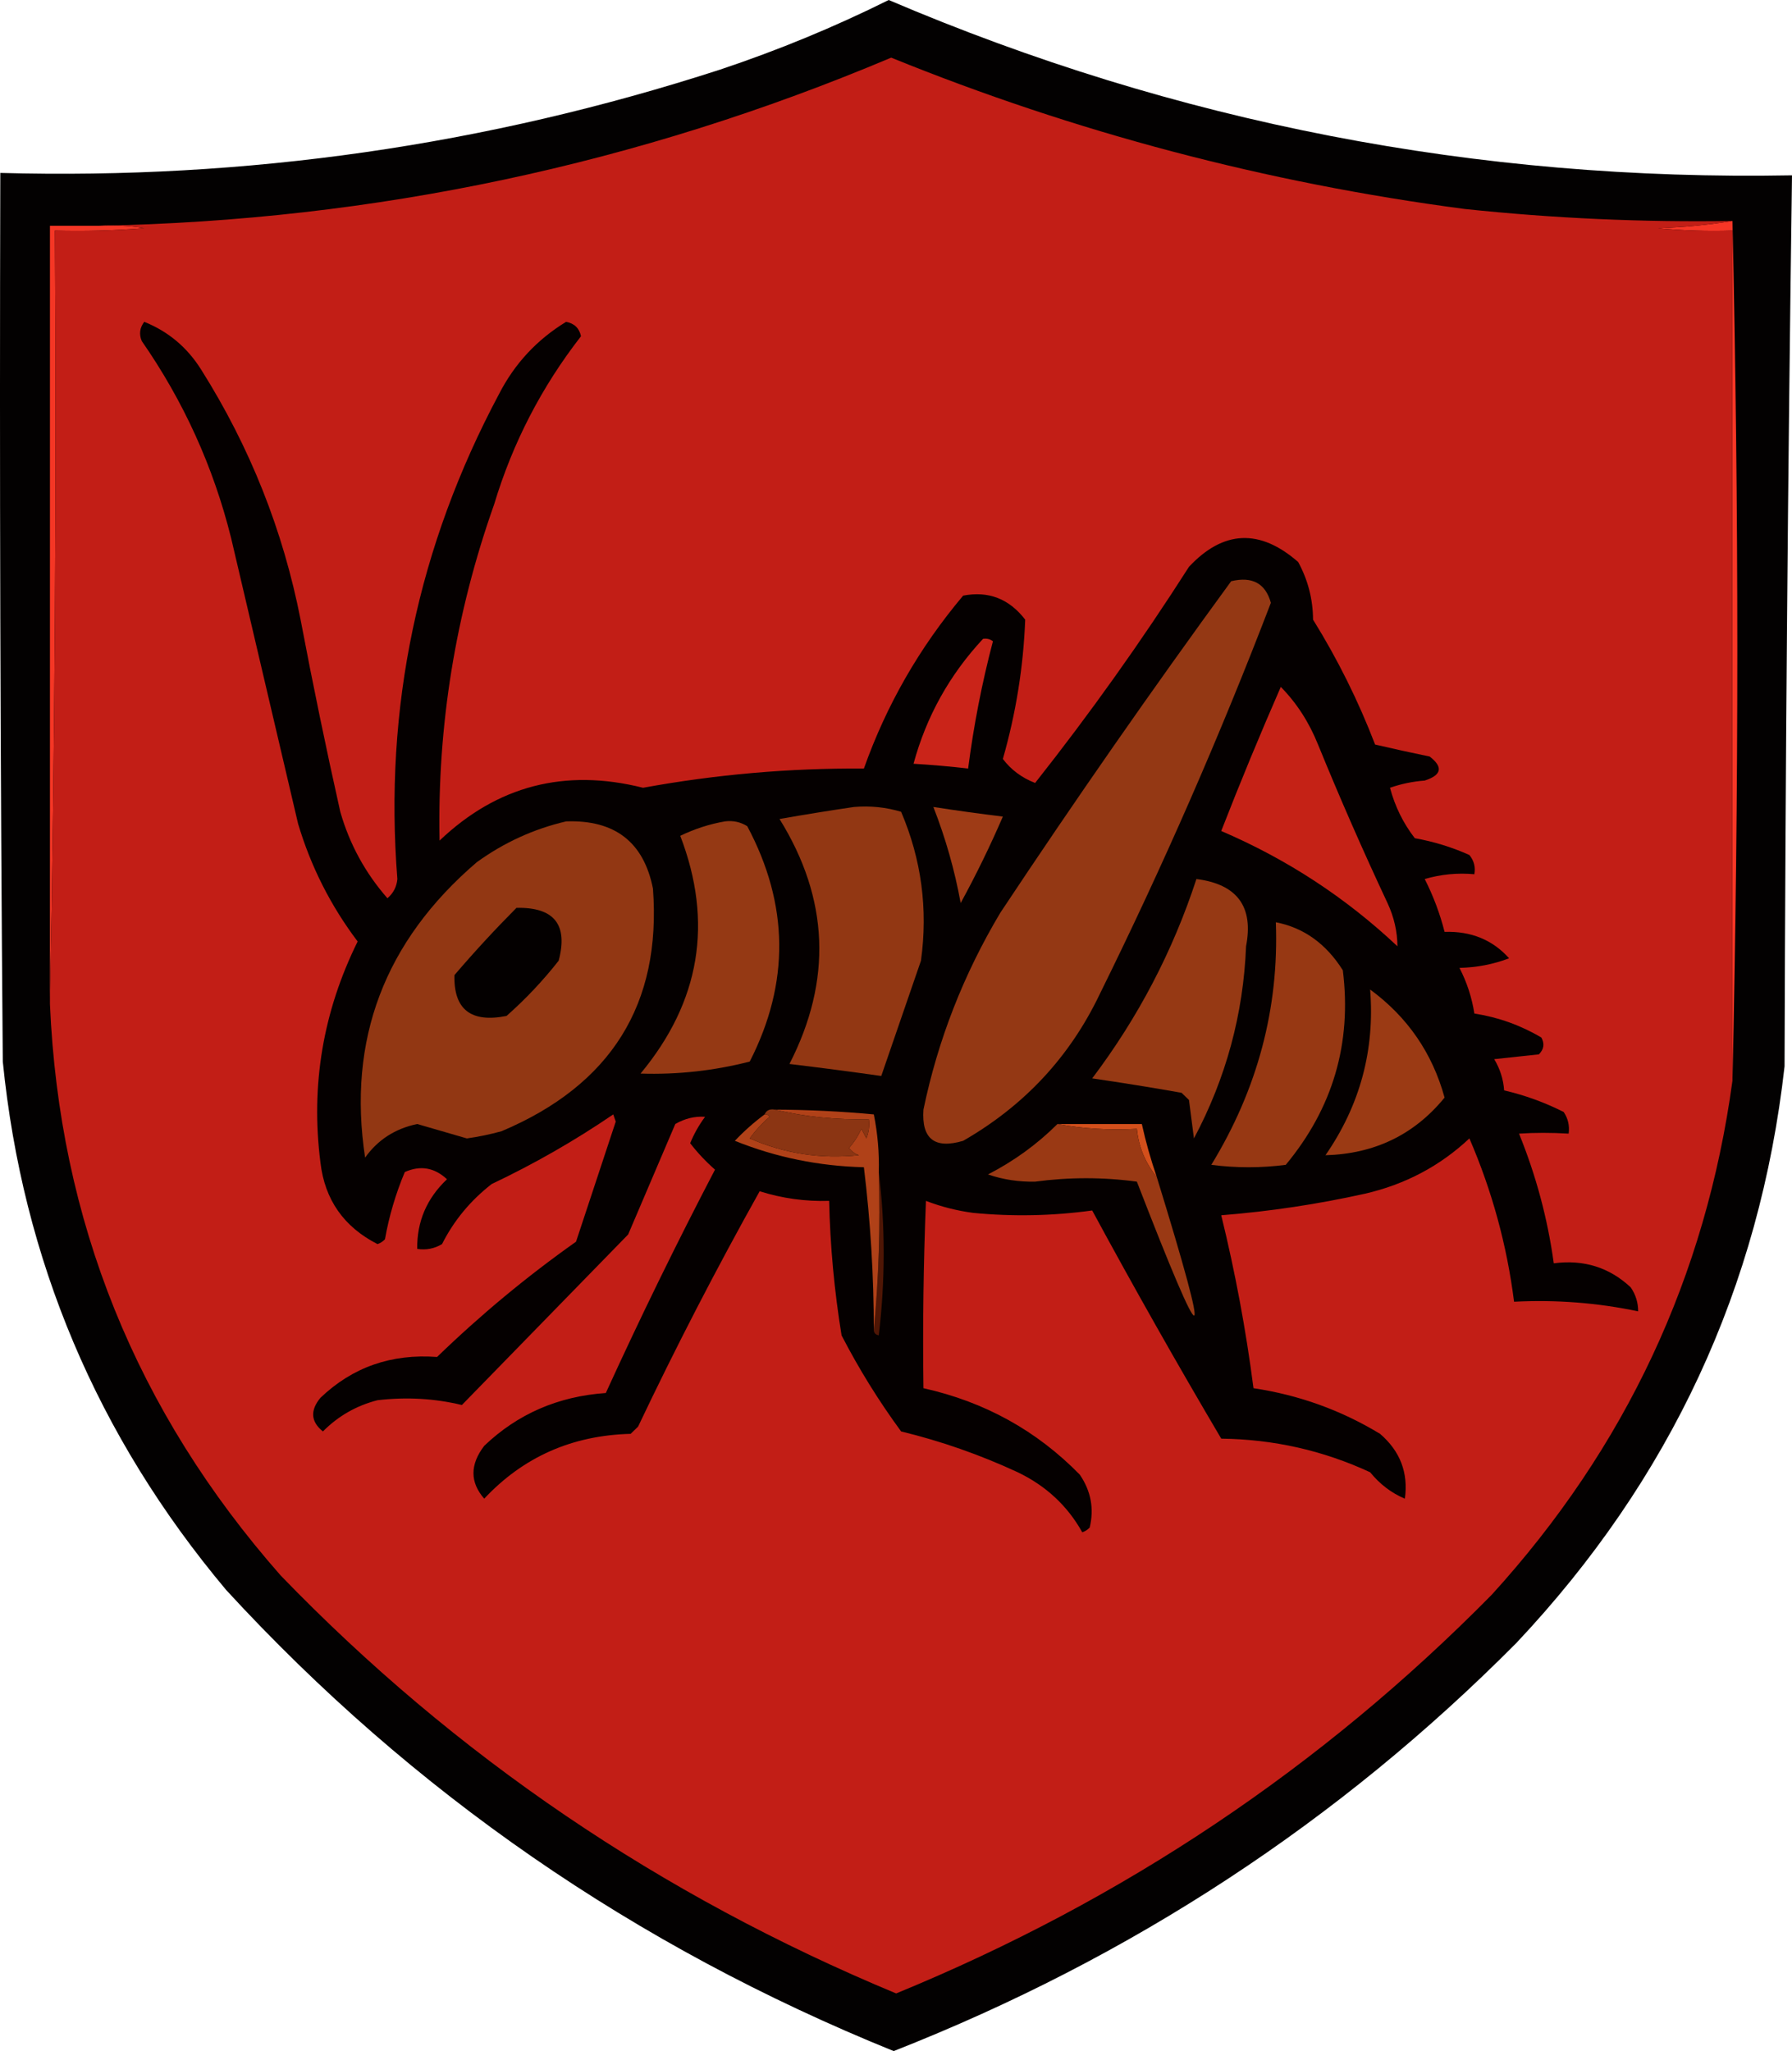 <svg width="360" height="412" viewBox="0 0 360 412" fill="none" xmlns="http://www.w3.org/2000/svg">
<path fill-rule="evenodd" clip-rule="evenodd" d="M178.536 0C236.285 24.652 296.767 36.392 360 35.218C359.172 94.811 358.674 154.472 358.504 214.201C353.509 258.585 335.562 297.18 304.663 329.986C269.048 365.882 227.332 393.22 179.533 412C127.546 390.951 82.844 360.075 45.428 319.372C19.51 288.484 4.554 253.105 0.561 213.237C0.062 153.737 -0.104 94.237 0.062 34.735C49.543 36.107 97.735 29.192 144.636 13.991C156.371 10.075 167.668 5.411 178.536 0Z" fill="#030101"/>
<path fill-rule="evenodd" clip-rule="evenodd" d="M348.035 44.384C349.341 101.807 349.341 159.377 348.035 217.096C347.985 160.343 347.985 103.416 348.035 46.314C343.04 46.474 338.055 46.313 333.079 45.831C338.244 45.663 343.23 45.181 348.035 44.384Z" fill="#F83626"/>
<path fill-rule="evenodd" clip-rule="evenodd" d="M20.003 45.349C23.013 45.19 26.004 45.351 28.977 45.831C23.004 46.313 17.021 46.474 11.03 46.314C11.361 98.259 11.029 150.04 10.033 201.658C10.033 149.555 10.033 97.452 10.033 45.349C13.356 45.349 16.68 45.349 20.003 45.349Z" fill="#F43625"/>
<path fill-rule="evenodd" clip-rule="evenodd" d="M348.035 44.384C343.229 45.181 338.244 45.663 333.079 45.831C338.055 46.313 343.04 46.474 348.035 46.314C347.985 103.416 347.985 160.343 348.035 217.096C342.691 256.372 326.579 290.785 299.678 320.337C265.499 355.019 225.617 381.714 180.031 400.422C132.663 380.736 91.452 352.755 56.396 316.478C27.361 283.505 11.906 245.232 10.033 201.658C11.029 150.04 11.361 98.259 11.03 46.314C17.021 46.474 23.004 46.313 28.977 45.831C26.004 45.351 23.013 45.19 20.003 45.349C75.215 44.278 128.224 33.021 179.034 11.579C216.035 26.602 254.422 36.733 294.194 41.972C312.091 43.868 330.038 44.672 348.035 44.384Z" fill="#C21E16"/>
<path fill-rule="evenodd" clip-rule="evenodd" d="M28.977 64.646C33.809 66.579 37.632 69.795 40.443 74.295C50.223 89.82 56.871 106.545 60.384 124.468C62.829 137.375 65.487 150.241 68.361 163.063C70.218 169.555 73.376 175.344 77.833 180.431C79.025 179.409 79.69 178.122 79.827 176.571C77.121 142.223 83.935 109.739 100.267 79.119C103.392 73.041 107.879 68.216 113.727 64.646C115.389 64.968 116.386 65.933 116.718 67.541C108.799 77.721 102.984 88.978 99.27 101.311C91.507 123.229 87.85 145.743 88.302 168.852C99.872 157.829 113.499 154.292 129.181 158.239C143.844 155.56 158.634 154.274 173.55 154.379C178.067 141.65 184.707 130.071 193.491 119.644C198.576 118.663 202.724 120.271 205.955 124.468C205.596 133.92 204.1 143.248 201.468 152.45C203.103 154.62 205.257 156.227 207.949 157.274C218.986 143.305 229.296 128.832 238.858 113.855C245.767 106.482 253.086 106.16 260.793 112.89C262.757 116.491 263.754 120.35 263.784 124.468C268.739 132.448 272.887 140.81 276.247 149.555C279.886 150.403 283.546 151.208 287.215 151.967C289.957 154.08 289.628 155.689 286.218 156.792C283.825 156.971 281.502 157.453 279.238 158.239C280.245 162.004 281.91 165.381 284.224 168.37C288.042 169.051 291.692 170.176 295.191 171.747C296.119 172.894 296.448 174.18 296.188 175.607C292.798 175.298 289.478 175.619 286.218 176.571C287.953 179.996 289.279 183.534 290.206 187.185C295.52 187.014 299.848 188.783 303.168 192.492C300.037 193.692 296.717 194.336 293.197 194.422C294.693 197.321 295.69 200.376 296.188 203.588C301.004 204.337 305.491 205.945 309.649 208.412C310.327 209.651 310.167 210.777 309.15 211.789C306.159 212.111 303.168 212.433 300.177 212.754C301.343 214.691 302.011 216.78 302.171 219.026C306.318 219.989 310.307 221.436 314.135 223.368C315.013 224.676 315.342 226.123 315.132 227.71C311.633 227.505 308.303 227.505 305.162 227.71C308.582 236.131 310.915 244.815 312.141 253.761C318.154 252.966 323.298 254.574 327.596 258.585C328.603 260.057 329.101 261.665 329.091 263.41C320.905 261.688 312.6 261.046 304.165 261.48C302.729 250.135 299.738 239.2 295.191 228.674C289.289 234.213 282.309 237.911 274.253 239.77C264.721 241.892 255.08 243.34 245.338 244.112C248.15 255.563 250.304 267.141 251.819 278.848C260.942 280.212 269.417 283.267 277.244 288.014C281.282 291.488 282.947 295.829 282.23 301.04C279.547 299.917 277.224 298.148 275.25 295.733C265.818 291.36 255.847 289.109 245.338 288.979C236.425 273.885 227.78 258.609 219.415 243.148C211.488 244.243 203.512 244.404 195.486 243.63C192.195 243.189 189.045 242.384 186.014 241.218C185.515 253.757 185.346 266.301 185.515 278.848C197.809 281.584 208.278 287.373 216.922 296.215C219.156 299.478 219.824 303.016 218.916 306.829C218.508 307.27 218.009 307.592 217.421 307.794C214.46 302.484 210.142 298.464 204.459 295.733C196.891 292.221 189.084 289.487 181.028 287.532C176.542 281.419 172.553 274.986 169.064 268.234C167.608 259.282 166.77 250.276 166.571 241.218C161.795 241.363 157.139 240.72 152.612 239.288C143.913 254.839 135.77 270.598 128.184 286.567C127.686 287.049 127.187 287.532 126.689 288.014C114.928 288.318 105.124 292.66 97.275 301.04C94.397 297.734 94.397 294.196 97.275 290.426C103.984 284.019 112.127 280.48 121.703 279.813C128.631 264.637 135.943 249.682 143.639 234.946C141.764 233.296 140.103 231.528 138.653 229.639C139.411 227.77 140.408 226.002 141.645 224.333C139.574 224.19 137.58 224.672 135.662 225.78C132.504 233.178 129.348 240.574 126.19 247.972C115.056 259.389 103.923 270.807 92.789 282.225C87.296 280.9 81.647 280.578 75.839 281.26C71.601 282.347 67.945 284.438 64.871 287.532C62.437 285.575 62.271 283.323 64.373 280.778C70.81 274.625 78.621 271.891 87.803 272.576C96.522 264.134 105.828 256.415 115.721 249.419C118.374 241.406 121.033 233.366 123.697 225.297C123.531 224.815 123.365 224.333 123.199 223.85C115.468 229.121 107.325 233.785 98.771 237.841C94.501 241.165 91.177 245.185 88.8 249.902C87.26 250.82 85.598 251.141 83.815 250.866C83.738 245.385 85.733 240.721 89.798 236.876C87.267 234.52 84.441 234.037 81.323 235.429C79.492 239.781 78.162 244.283 77.334 248.937C76.922 249.378 76.423 249.7 75.839 249.902C69.057 246.438 65.234 240.97 64.373 233.499C62.395 217.995 64.888 203.201 71.85 189.115C66.445 181.965 62.456 174.085 59.886 165.475C55.398 146.334 50.911 127.197 46.426 108.066C42.876 93.802 36.894 80.615 28.479 68.506C27.901 67.128 28.068 65.841 28.977 64.646Z" fill="#050000"/>
<path fill-rule="evenodd" clip-rule="evenodd" d="M176.541 235.429C177.858 246.21 177.858 257.145 176.541 268.234C175.933 268.115 175.604 267.793 175.544 267.269C176.532 256.828 176.871 246.215 176.541 235.429Z" fill="#4F1605"/>
<path fill-rule="evenodd" clip-rule="evenodd" d="M155.603 222.885C162.274 222.911 168.914 223.234 175.544 223.85C176.312 227.663 176.651 231.523 176.541 235.429C176.871 246.215 176.532 256.828 175.544 267.269C175.544 256.292 174.876 245.357 173.55 234.464C164.507 234.241 155.863 232.472 147.627 229.157C149.491 227.189 151.485 225.42 153.609 223.85C154.048 223.787 154.377 223.948 154.606 224.333C153.091 225.636 151.765 227.083 150.618 228.674C157.558 231.721 164.876 232.847 172.553 232.052C171.746 231.754 171.088 231.272 170.559 230.604C171.586 229.446 172.414 228.159 173.052 226.745C173.381 227.388 173.72 228.031 174.049 228.674C174.537 227.427 174.707 226.14 174.547 224.815C168.007 224.972 161.695 224.329 155.603 222.885Z" fill="#B04118"/>
<path fill-rule="evenodd" clip-rule="evenodd" d="M212.436 225.78C218.089 225.78 223.732 225.78 229.386 225.78C230.183 229.384 231.18 232.921 232.377 236.393C230.093 233.624 228.757 230.408 228.388 226.745C222.875 227.054 217.56 226.733 212.436 225.78Z" fill="#D34F1B"/>
<path fill-rule="evenodd" clip-rule="evenodd" d="M212.436 225.78C217.56 226.733 222.875 227.054 228.389 226.745C228.757 230.408 230.093 233.624 232.377 236.393C243.723 273.225 242.397 273.548 228.389 237.358C221.599 236.44 214.779 236.44 207.949 237.358C204.669 237.428 201.508 236.945 198.477 235.911C203.691 233.23 208.348 229.853 212.436 225.78Z" fill="#9A3914"/>
<path fill-rule="evenodd" clip-rule="evenodd" d="M153.609 223.85C153.948 223.042 154.616 222.719 155.603 222.885C161.695 224.329 168.007 224.972 174.547 224.815C174.707 226.14 174.537 227.427 174.049 228.675C173.72 228.031 173.381 227.388 173.052 226.745C172.414 228.159 171.586 229.446 170.559 230.604C171.088 231.272 171.746 231.754 172.553 232.052C164.876 232.847 157.558 231.721 150.618 228.675C151.765 227.083 153.091 225.636 154.606 224.333C154.377 223.948 154.048 223.787 153.609 223.85Z" fill="#8B3513"/>
<path fill-rule="evenodd" clip-rule="evenodd" d="M275.25 198.763C282.758 204.284 287.743 211.52 290.206 220.473C284.124 227.92 276.147 231.779 266.277 232.052C273.226 222 276.217 210.904 275.25 198.763Z" fill="#9B3A14"/>
<path fill-rule="evenodd" clip-rule="evenodd" d="M256.306 185.255C261.91 186.344 266.396 189.561 269.766 194.904C271.591 209.54 267.772 222.566 258.3 233.981C253.315 234.625 248.33 234.625 243.344 233.981C252.627 218.781 256.954 202.538 256.306 185.255Z" fill="#973813"/>
<path fill-rule="evenodd" clip-rule="evenodd" d="M113.727 164.993C123.51 164.648 129.326 169.15 131.176 178.501C132.903 201.693 122.766 217.935 100.765 227.227C98.472 227.862 96.146 228.344 93.786 228.674C90.478 227.72 87.153 226.755 83.815 225.78C79.374 226.708 75.885 228.959 73.346 232.534C69.757 208.865 77.235 189.085 95.78 173.194C101.254 169.24 107.236 166.507 113.727 164.993Z" fill="#923713"/>
<path fill-rule="evenodd" clip-rule="evenodd" d="M240.353 176.571C248.539 177.611 251.869 182.113 250.324 190.08C249.785 203.701 246.296 216.565 239.855 228.674C239.526 226.101 239.187 223.529 238.858 220.955C238.359 220.473 237.86 219.991 237.362 219.508C231.4 218.454 225.417 217.489 219.415 216.614C228.638 204.401 235.617 191.054 240.353 176.571Z" fill="#963914"/>
<path fill-rule="evenodd" clip-rule="evenodd" d="M103.756 182.361C111.332 182.201 114.157 185.739 112.231 192.974C109.082 196.987 105.592 200.686 101.762 204.07C94.608 205.498 91.119 202.765 91.293 195.869C95.284 191.204 99.439 186.701 103.756 182.361Z" fill="#040000"/>
<path fill-rule="evenodd" clip-rule="evenodd" d="M171.556 162.098C174.827 161.824 177.977 162.146 181.028 163.063C185.116 172.65 186.442 182.621 185.016 192.974C182.354 200.738 179.692 208.457 177.04 216.131C170.948 215.271 164.806 214.468 158.594 213.719C167.209 196.93 166.551 180.527 156.6 164.511C161.705 163.618 166.691 162.813 171.556 162.098Z" fill="#923713"/>
<path fill-rule="evenodd" clip-rule="evenodd" d="M145.633 164.993C147.268 164.787 148.763 165.109 150.119 165.958C158.515 181.701 158.684 197.46 150.618 213.237C143.408 215.084 136.096 215.888 128.683 215.649C140.67 201.203 143.33 185.282 136.659 167.888C139.576 166.486 142.567 165.521 145.633 164.993Z" fill="#953914"/>
<path fill-rule="evenodd" clip-rule="evenodd" d="M187.509 162.098C192.145 162.811 196.792 163.455 201.468 164.028C198.945 169.872 196.124 175.662 192.993 181.396C191.787 174.777 189.952 168.344 187.509 162.098Z" fill="#9E3B16"/>
<path fill-rule="evenodd" clip-rule="evenodd" d="M247.333 116.749C251.58 115.74 254.232 117.187 255.309 121.091C245.079 147.805 233.613 174.017 220.911 199.728C214.918 212.279 205.785 222.089 193.492 229.157C187.758 230.854 185.106 228.764 185.515 222.885C188.416 208.903 193.571 195.716 200.969 183.326C215.935 160.773 231.39 138.581 247.333 116.749Z" fill="#943814"/>
<path fill-rule="evenodd" clip-rule="evenodd" d="M257.303 137.977C260.494 141.224 262.986 145.084 264.781 149.555C269.158 160.281 273.814 170.894 278.74 181.396C280.056 184.223 280.714 187.117 280.734 190.08C270.365 180.319 258.569 172.6 245.338 166.923C249.137 157.174 253.125 147.525 257.303 137.977Z" fill="#C52216"/>
<path fill-rule="evenodd" clip-rule="evenodd" d="M197.48 128.328C198.217 128.201 198.886 128.363 199.474 128.81C197.26 137.21 195.605 145.733 194.488 154.379C190.849 153.953 187.19 153.631 183.521 153.415C186.093 143.936 190.74 135.574 197.48 128.328Z" fill="#CA2419"/>
</svg>
